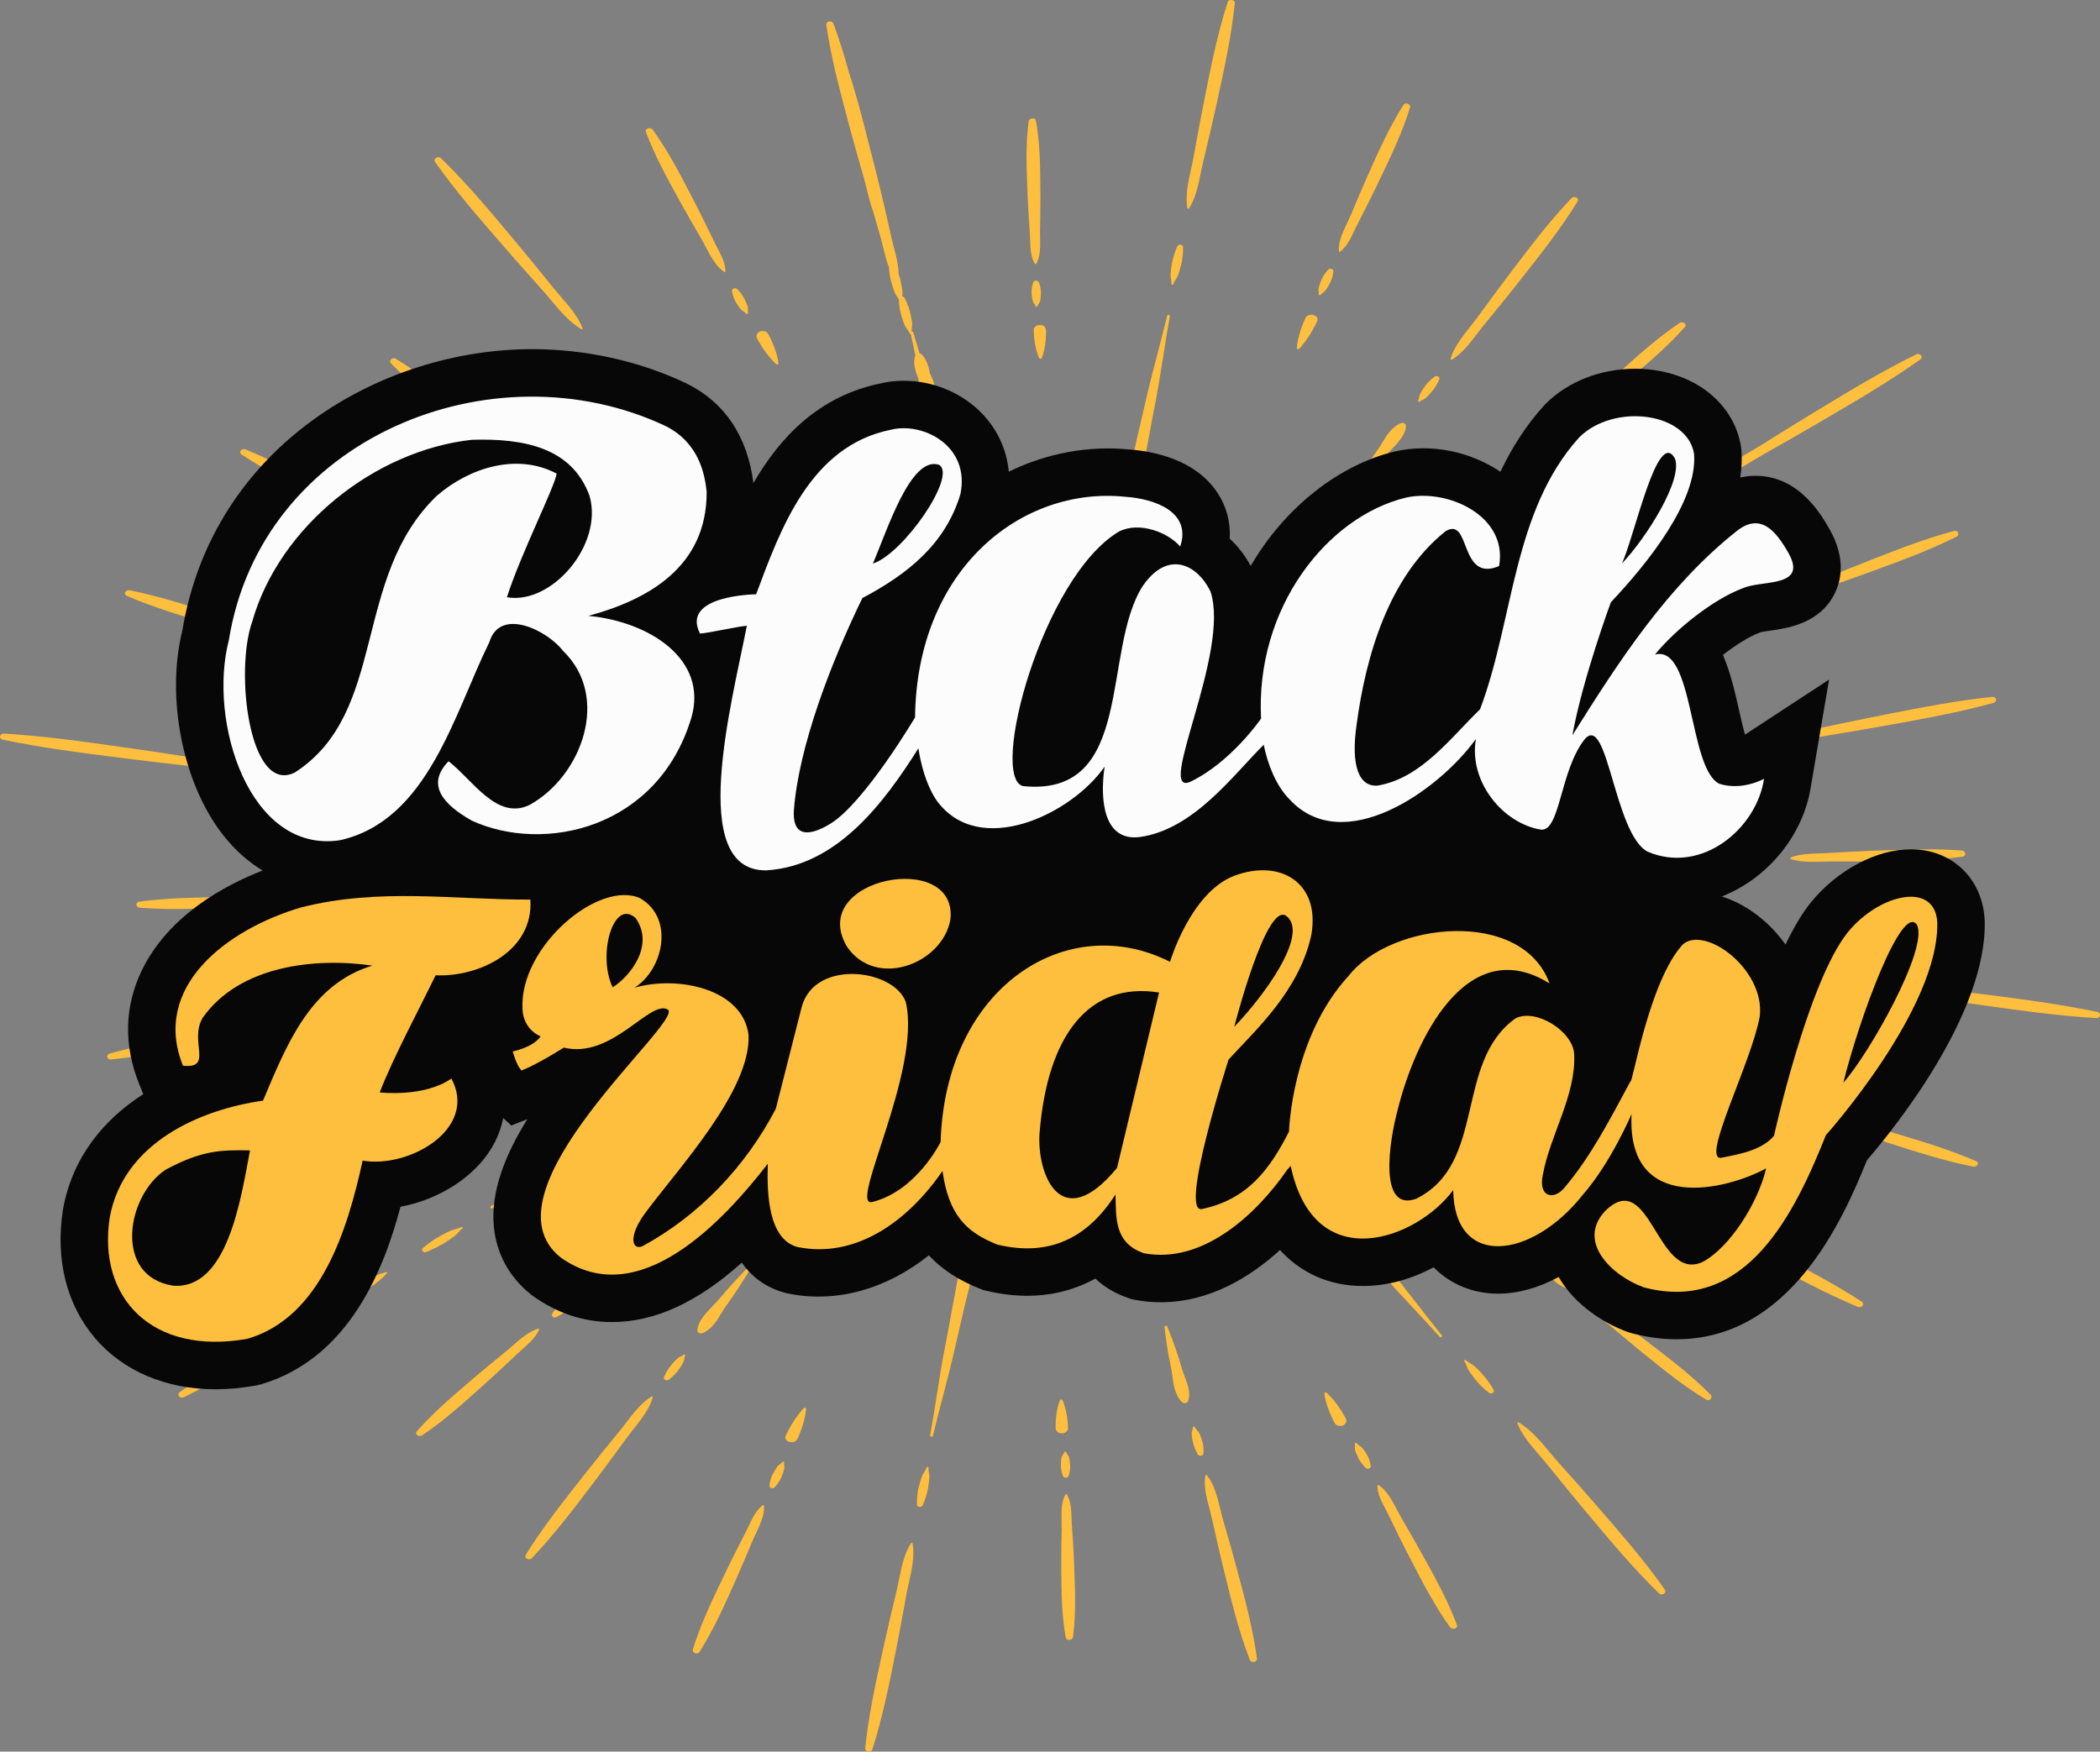 <svg id="_Слой_2" xmlns="http://www.w3.org/2000/svg" width="1080" height="900.96" viewBox="0 0 1080 900.96"><rect x="0" y="0" width="1080" height="900.96" fill="#808080" stroke="none"/><g id="BF03_141576610"><g id="BF03_141576610-2"><g><path d="M472.31 194.91c.32 4.11 1.96 8.51 3.49 12.54.11.31.22.59.33.89.51 2.32 1.01 4.65 1.56 6.94.47 1.92.93 3.82 1.41 5.73 1.35 5.51 2.75 11.23 3.89 16.88.2.97.4 1.96.59 2.95 1.38 7.12 2.82 14.49 6.84 20.55.3.47.88.76 1.53.76.82.0 1.75-.49 1.83-1.39.56-5.85-1.2-11.7-2.9-17.36-.43-1.44-.88-2.91-1.26-4.34-.91-3.29-1.87-6.65-2.79-9.88-.48-1.69-.97-3.43-1.46-5.17-.66-3.73-1.37-7.44-2.26-11.17-.48-1.99-.79-4.23-1.13-6.6-.66-4.74-1.41-9.95-3.68-14.05-.67-3.74-1.79-7.45-4.53-10.06-.23-.22-.53-.34-.88-.41-1.09-3.57-2.18-7.18-3.2-10.75-.09-.28-.35-.45-.69-.45-.06.0-.12.0-.19.04.0-.54.06-1.1.13-1.69.1-.85.2-1.73.13-2.57-.08-1.05-.29-2.11-.48-3.15-.07-.33-.14-.67-.2-.99-.49-2.79-1.46-5.5-3.25-9.06-.19-.38-.62-.6-1.12-.64.08-.87.16-1.76.09-2.62-.11-1.14-.32-2.28-.55-3.4-.06-.32-.12-.63-.19-.95-.28-1.51-.69-3.01-1.25-4.59.0-4.43-1.17-8.94-2.34-13.33-.46-1.74-.89-3.38-1.26-5.02l-.79-3.54c-1.47-6.57-2.98-13.37-4.61-20.03l-.85-3.47c-1.68-6.89-3.39-13.87-5.28-20.86-3.09-12.44-6.37-25.1-10.43-37.55-2.32-8.37-4.87-16.74-7.92-24.92-.27-.72-.96-1.17-1.8-1.17-.55.0-1.08.2-1.44.54-.36.34-.53.81-.45 1.31 2.51 17.04 7.06 33.98 11.43 50.35l.54 2.03c2.37 8.85 4.87 17.58 7.22 25.76.6 2.08 1.12 4.2 1.66 6.44.94 3.86 1.91 7.77 3.3 11.5 1.21 4.25 2.41 8.39 3.53 12.24.54 1.89 1.02 3.81 1.51 5.86.85 3.52 1.74 7.1 3.05 10.47.16 2.67.5 5.7 1.56 8.86.11.35.22.71.34 1.06.34 1.05.68 2.13 1.12 3.14.36.84.9 1.65 1.42 2.43.23.35.45.7.67 1.04.11 2.76.41 5.05.94 7.14.15.64.32 1.27.54 1.87.01.04.03.1.04.15.11.33.22.64.32.97.31.95.62 1.93 1.04 2.88.35.78.87 1.53 1.37 2.26.52.76 1.05 1.53 1.37 2.31.08.16.24.26.44.26.03.0.04-.02.07-.02.82 3.6 1.59 7.23 2.34 10.85h0c-1.44 4.01.06 8.19 1.59 12.24z" fill="#ffbf3e"/><path d="M607.77 703.73c-1.8-6.39-4.17-13.2-7.46-21.4-.11-.27-.37-.43-.69-.43-.2.0-.4.07-.54.19-.14.12-.2.3-.19.51.71 5.93 1.64 12.93 3.18 19.88.33 1.51.56 3.17.81 4.9.69 5.09 1.41 10.35 5.09 13.87.32.29.77.46 1.28.46h0c.8.0 1.53-.42 1.75-1.04 1.48-4.13-.15-8.45-1.73-12.61-.57-1.51-1.11-2.93-1.51-4.34z" fill="#ffbf3e"/><path d="M617.71 739.51c-.25-.76-.51-1.54-.89-2.27-.31-.59-.77-1.13-1.22-1.65-.49-.55-.93-1.08-1.21-1.65-.11-.24-.57-.3-.79-.1-.08.08-.12.17-.12.26.02.38-.14 1.01-.31 1.59-.13.48-.26.95-.3 1.33-.06.88.09 1.79.24 2.66.03.2.07.42.1.61.45 2.84 1.31 5.24 2.83 7.82.25.4.74.66 1.31.66.75.0 1.54-.45 1.57-1.2.13-2.9-.15-5.06-.93-7.21-.1-.26-.2-.56-.29-.83z" fill="#ffbf3e"/><path d="M635.72 805.53c-2.12-7.93-4.41-15.86-6.59-23.3-.54-1.87-1.01-3.77-1.49-5.78-1.49-6.16-3.04-12.54-6.88-17.64-.09-.13-.24-.19-.4-.19-.25.0-.45.16-.48.36-.91 5.53.62 11.28 2.09 16.85.46 1.74.89 3.38 1.26 5.02l.77 3.39c1.48 6.63 3.01 13.47 4.64 20.16l.77 3.16c3.7 15.23 7.53 30.99 13.31 46.1.28.72.98 1.17 1.81 1.17.56.0 1.07-.2 1.43-.52.36-.36.53-.82.47-1.34-2.12-15.46-6.24-30.79-10.23-45.61l-.48-1.81z" fill="#ffbf3e"/><path d="M263.47 503.56c-.07-.32-.41-.53-.81-.49-7.13.68-15.56 1.55-23.94 2.93-1.82.29-3.79.5-5.87.72-5.86.61-12.48 1.31-16.75 4.42-.47.34-.68.89-.54 1.43.15.53.59.94 1.18 1.09 1.25.3 2.53.44 3.93.44h0c3.74.0 7.56-1.06 11.24-2.05 1.82-.5 3.54-.96 5.23-1.31 7.72-1.59 15.68-3.6 25.81-6.5.36-.1.56-.38.51-.68z" fill="#ffbf3e"/><path d="M194.1 519.49c.9-.23 1.82-.45 2.68-.77.72-.26 1.38-.67 2.03-1.05.66-.4 1.3-.78 1.95-1.01.21-.06.32-.24.28-.42-.04-.2-.21-.34-.46-.34h0c-.44.03-1.19-.1-1.9-.23-.58-.11-1.14-.21-1.59-.24-1.05-.04-2.12.1-3.16.22-.26.04-.51.06-.77.1-3.39.4-6.28 1.17-9.4 2.46-.63.26-.93.83-.77 1.42.16.57.7.96 1.38.98h1.01c2.91.0 5.35-.27 7.65-.87.36-.09.71-.18 1.08-.26z" fill="#ffbf3e"/><path d="M114.47 535.36c9.85-1.94 19.67-4.01 28.11-5.8 2.26-.48 4.58-.89 7.04-1.32 7.39-1.32 15.04-2.69 21.19-5.94.18-.08.27-.24.23-.41-.04-.17-.2-.3-.41-.32-1.19-.11-2.44-.17-3.73-.17-5.46.0-11.07 1.09-16.5 2.13-2.12.42-4.12.8-6.12 1.13l-4.77.78c-7.74 1.29-15.75 2.61-23.61 4.03l-4.36.79c-18.15 3.26-36.91 6.64-54.98 11.6-1.14.32-1.52 1.12-1.39 1.78.12.65.76 1.3 1.87 1.3h0c.1.0.21.0.31-.01 18.72-1.99 37.29-5.64 55.26-9.18l1.87-.37z" fill="#ffbf3e"/><path d="M898.76 383.75c-.16-.58-.71-.97-1.39-.98-.3-.01-.6-.01-.88-.01-2.65.0-4.88.22-7.03.71l-.18.04-.02.15c-.16 1.21-.33 2.42-.5 3.63l-.04.3.36-.03c3.18-.42 6-1.18 8.91-2.4.72-.29.9-.91.78-1.4z" fill="#ffbf3e"/><path d="M967.26 368.01c-9.05 1.77-18.2 3.71-27.06 5.58l-1.05.21c-2.29.49-4.62.91-7.09 1.35-7.38 1.33-15.01 2.69-21.16 5.93-.17.1-.25.27-.21.43.04.16.2.28.41.32 1.18.12 2.44.18 3.72.18 5.51.0 11.17-1.1 16.63-2.16 2.07-.41 4.03-.79 5.99-1.12l4.93-.82c7.7-1.26 15.65-2.58 23.43-3.99l4.52-.81c18.1-3.24 36.83-6.61 54.84-11.57 1.13-.3 1.52-1.12 1.39-1.79-.13-.7-.87-1.43-2.2-1.29-18.55 1.97-36.98 5.58-54.79 9.09l-2.33.47z" fill="#ffbf3e"/><path d="M239.94 295.49l.24.11.12-.2c.66-1.02 1.4-2.03 2.21-2.97l.17-.18-.23-.13c-2.23-1.28-4.55-2.22-7.28-2.96-.73-.21-1.55.13-1.87.75-.24.47-.13.97.28 1.32 2.18 1.93 4.14 3.24 6.35 4.27z" fill="#ffbf3e"/><path d="M170.67 259.81l1.64.84c7.89 4.09 15.98 8.14 23.81 12.04l.71.35c1.99.99 3.97 2.07 6.07 3.2 6.27 3.4 12.75 6.92 19.81 8.21h.12c.18.0.35-.08.43-.22.08-.14.06-.3-.06-.42-4.06-4.4-10.03-7.52-15.82-10.54-1.8-.94-3.51-1.83-5.17-2.76-1.66-.94-3.32-1.85-4.97-2.79-6.18-3.46-12.56-7.04-18.92-10.46l-3.82-2.07c-15.4-8.32-31.32-16.93-48.1-24-1.11-.46-2.38-.02-2.76.88-.27.64.0 1.33.69 1.78 14.74 9.6 30.81 17.9 46.35 25.95z" fill="#ffbf3e"/><path d="M797.69 590.56c1.49.84 3.07 1.89 4.75 3.01 4.72 3.13 10.08 6.69 15.49 6.69h.05c.64.0 1.23-.26 1.57-.69.34-.44.38-1.01.11-1.49-2.09-3.8-7.49-6.02-12.23-7.98-1.76-.71-3.41-1.4-4.85-2.14-6.91-3.48-14.18-6.55-21.21-9.51l-1.95-.81c-.41-.18-.9-.02-1.04.33-.1.25.0.51.25.68 1.1.71 2.2 1.44 3.3 2.15 5.05 3.3 10.27 6.71 15.75 9.77z" fill="#ffbf3e"/><path d="M840.49 607.28c-1-.44-2.03-.88-3.11-1.26-.69-.21-1.39-.28-2.06-.34-.69-.07-1.34-.13-1.97-.36-.24-.08-.52.03-.63.25-.05.14.0.32.13.4.45.34.74.74 1.03 1.19.24.36.49.73.85 1.06.79.77 1.77 1.37 2.73 1.95.24.13.47.28.7.43 2.51 1.59 5.18 2.74 8.38 3.61.15.04.31.06.47.06.59.0 1.14-.32 1.4-.81.24-.47.14-.97-.27-1.34-2.36-2.06-4.45-3.44-6.77-4.46-.3-.13-.6-.25-.89-.39z" fill="#ffbf3e"/><path d="M911.34 643.7l-1.89-.98c-8.14-4.22-16.25-8.27-24.53-12.38-1.98-.98-3.94-2.04-6.02-3.18-6.29-3.41-12.79-6.94-19.86-8.24h-.12c-.18.0-.35.08-.42.22-.08.13-.06.29.05.41 4.06 4.4 10.04 7.52 15.82 10.54 1.8.94 3.51 1.83 5.18 2.77l3.82 2.14c6.55 3.68 13.32 7.48 20.06 11.11l3.69 2c15.44 8.35 31.42 16.99 48.24 24.05.33.13.65.2.97.2.8.0 1.52-.43 1.78-1.08.27-.64.0-1.33-.7-1.78-14.65-9.53-30.62-17.81-46.07-25.8z" fill="#ffbf3e"/><path d="M361.28 685.71c4.59-1.78 7.32-6.3 9.74-10.27.89-1.47 1.74-2.86 2.63-4.08 4.32-5.85 8.13-12 11.82-17.94l.92-1.49c.13-.21.12-.43.0-.61-.25-.34-.88-.36-1.2-.04-.9.96-1.8 1.92-2.71 2.86-4 4.23-8.14 8.6-11.88 13.18-1.02 1.23-2.29 2.57-3.65 3.97-3.85 3.99-8.23 8.52-8.27 13.03.0.43.19.83.53 1.11.33.28.77.44 1.25.44.28.0.56-.06.83-.16z" fill="#ffbf3e"/><path d="M351.59 696.8c-.41.38-.9.62-1.43.87-.45.22-.9.43-1.32.74-.89.65-1.63 1.47-2.34 2.25-.19.22-.38.44-.57.64-1.94 2.14-3.35 4.37-4.43 7.02-.16.38-.1.77.18 1.1.29.34.78.55 1.28.55h0c.38.0.73-.12 1.01-.34 2.53-1.99 4.21-3.75 5.46-5.7.15-.22.3-.46.45-.68.56-.87 1.13-1.74 1.57-2.66.29-.58.39-1.18.47-1.73.09-.58.18-1.12.44-1.63.06-.11.05-.23-.03-.35-.16-.21-.53-.25-.74-.07z" fill="#ffbf3e"/><path d="M334.94 718.38c-5.35 3.43-9.18 8.47-12.89 13.35-1.09 1.43-2.22 2.91-3.35 4.29l-1.39 1.7c-4.91 5.99-9.99 12.19-14.86 18.37l-2.43 3.08c-10.25 12.98-20.84 26.39-29.57 40.49-.35.55-.34 1.14.0 1.61.33.47.95.75 1.59.75h.01c.59.0 1.15-.23 1.56-.68 11.64-12.29 21.78-25.68 31.57-38.62l1.25-1.66c4.87-6.44 9.61-12.9 15.22-20.59 1.21-1.67 2.52-3.32 3.91-5.08 4.17-5.27 8.48-10.72 10.14-16.62.03-.12.0-.25-.1-.34-.16-.17-.48-.18-.67-.04z" fill="#ffbf3e"/><path d="M720.46 217.65c-4.6 1.8-7.34 6.31-9.75 10.29-.89 1.47-1.72 2.84-2.62 4.06-4.24 5.72-7.97 11.72-11.56 17.53l-1.18 1.9c-.13.2-.13.42.0.6.13.18.38.3.63.3.22.0.44-.09.58-.26.92-.96 1.83-1.93 2.73-2.88 3.99-4.21 8.13-8.57 11.85-13.13 1.01-1.24 2.29-2.56 3.64-3.97 3.86-4.01 8.22-8.54 8.27-13.05.0-.86-.78-1.53-1.78-1.53-.28.0-.55.04-.81.15z" fill="#ffbf3e"/><path d="M729.81 206.7c.12.0.24-.05.33-.12.4-.39.91-.62 1.44-.88.44-.2.88-.42 1.29-.71.94-.69 1.71-1.55 2.44-2.38.16-.17.31-.35.46-.52 1.97-2.13 3.33-4.31 4.44-7.01.16-.39.08-.78-.19-1.11-.5-.6-1.62-.74-2.28-.21-2.57 2.03-4.21 3.73-5.47 5.7-.15.24-.31.47-.47.72-.54.84-1.1 1.71-1.53 2.62-.28.6-.37 1.17-.47 1.75-.09.56-.17 1.11-.44 1.61-.07.11-.05.24.04.35s.24.19.41.19z" fill="#ffbf3e"/><path d="M746.48 185.08c.12.0.22-.03.31-.09 5.35-3.45 9.18-8.47 12.88-13.34 1.15-1.5 2.24-2.94 3.36-4.32l2.57-3.13c4.52-5.52 9.21-11.23 13.69-16.92l2.58-3.27c10.19-12.91 20.74-26.27 29.42-40.32.34-.55.34-1.14.0-1.61-.34-.46-.95-.75-1.61-.75-.59.0-1.15.24-1.57.68-11.69 12.34-21.84 25.77-31.66 38.76l-1.15 1.52c-5.38 7.12-10.68 14.36-15.22 20.59-1.21 1.67-2.52 3.31-3.9 5.07-4.19 5.27-8.5 10.73-10.16 16.63-.03.12.0.25.1.34.09.09.22.15.36.15z" fill="#ffbf3e"/><path d="M601.51 162.17c-.15-.13-.36-.22-.59-.22-.35.0-.61.17-.67.44-1.56 6.53-3.29 13.15-4.97 19.54-2.1 8.1-4.3 16.46-6.16 24.74-.85 3.77-1.74 7.59-2.61 11.29-.88 3.77-1.8 7.67-2.66 11.51-.39 1.69-.83 3.42-1.26 5.1-1.61 6.26-3.26 12.73-2.4 18.99.12.77 1.01 1.19 1.81 1.19h0c.65.0 1.21-.27 1.46-.73 2.99-5.02 3.97-10.6 4.93-16 .21-1.19.43-2.41.66-3.6.81-4.12 1.57-8.31 2.32-12.38.77-4.22 1.56-8.57 2.42-12.85 1.76-8.83 3.17-17.83 4.54-26.54 1.05-6.58 2.11-13.37 3.32-20.03.03-.17-.02-.32-.15-.44z" fill="#ffbf3e"/><path d="M602.45 146.07c0 .11.05.22.13.3.1.08.23.12.36.12h0c.21.0.39-.1.44-.27.29-.8.76-1.58 1.26-2.42.47-.79.97-1.61 1.27-2.43.46-1.19.79-2.42 1.1-3.61.11-.4.21-.8.32-1.19.97-3.43 1.1-6.85 1.1-9.45.0-.84-.8-1.3-1.55-1.3-.64.0-1.19.34-1.41.86-1.36 3.13-2.28 6.13-2.83 9.18-.32 1.72-.49 3.45-.62 4.93-.08.94.07 1.87.21 2.76.14.87.28 1.69.21 2.52z" fill="#ffbf3e"/><path d="M625.84 52.66c3.66-16.63 7.45-33.84 9.2-51.04.04-.42-.11-.8-.43-1.1-.37-.34-.93-.53-1.51-.53-.86.0-1.52.41-1.73 1.07-5.38 16.84-8.82 34.21-12.14 51.01l-.4 2.02c-1.73 8.65-3.3 17.34-4.9 26.24-.38 2.1-.84 4.22-1.34 6.45-1.49 6.75-3.04 13.72-1.95 20.28.03.19.24.34.47.34.19.0.33-.08.42-.2 3.43-5.51 4.73-11.92 5.98-18.13.38-1.84.76-3.75 1.2-5.58l.66-2.77c1.88-7.83 3.81-15.93 5.56-23.93l.92-4.14z" fill="#ffbf3e"/><path d="M497.99 646.19c-.66.0-1.2.27-1.46.72-2.99 5.03-3.98 10.61-4.93 16.01-.22 1.2-.42 2.41-.66 3.59-.8 4.06-1.54 8.2-2.27 12.2-.79 4.28-1.59 8.71-2.45 13.04-1.78 8.92-3.21 18.03-4.59 26.82-1.02 6.49-2.08 13.19-3.27 19.77-.02.16.03.31.15.42.13.14.36.22.59.22.34.0.61-.17.67-.43 1.57-6.62 3.32-13.31 5.02-19.79 2.1-8.02 4.26-16.31 6.11-24.49.88-3.96 1.82-7.97 2.73-11.85.84-3.59 1.7-7.29 2.53-10.95.38-1.69.82-3.44 1.27-5.14 1.6-6.25 3.26-12.71 2.38-18.95-.11-.76-1.01-1.18-1.8-1.18z" fill="#ffbf3e"/><path d="M477.54 754.87c0-.1-.04-.21-.12-.29-.24-.2-.7-.12-.82.16-.28.8-.75 1.59-1.26 2.43-.47.77-.96 1.59-1.28 2.42-.44 1.12-.74 2.29-1.05 3.42-.12.46-.24.93-.37 1.38-.95 3.41-1.08 6.7-1.08 9.46.0.82.78 1.29 1.54 1.29.65.0 1.19-.33 1.41-.85 1.38-3.21 2.29-6.13 2.83-9.18.3-1.72.48-3.46.62-4.91.09-.96-.07-1.9-.22-2.8-.14-.87-.28-1.68-.22-2.51z" fill="#ffbf3e"/><path d="M468.89 793.55c-.18.0-.32.06-.41.2-3.43 5.49-4.73 11.9-5.98 18.08-.36 1.86-.76 3.77-1.19 5.6l-.87 3.65c-1.81 7.55-3.67 15.36-5.37 23.06l-.93 4.23c-3.66 16.61-7.45 33.78-9.19 50.95-.04.42.11.8.44 1.11.37.32.93.53 1.5.53h0c.86.0 1.52-.42 1.74-1.1 5.33-16.67 8.74-33.86 12.04-50.48l.51-2.56c1.7-8.58 3.28-17.31 4.88-26.22.38-2.12.85-4.24 1.35-6.49 1.49-6.73 3.03-13.69 1.94-20.24-.04-.19-.24-.31-.48-.31z" fill="#ffbf3e"/><path d="M281.07 412.51c-4.74-.59-9.56-1.15-14.22-1.68-5.26-.61-10.7-1.23-16.04-1.92-10.65-1.34-21.53-2.42-32.04-3.45-7.81-.77-15.9-1.58-23.83-2.46l-.09-.02c-.4.0-.64.29-.68.57-.04.31.18.57.53.62 7.9 1.22 15.91 2.58 23.66 3.9 9.61 1.64 19.55 3.33 29.39 4.76 4.52.66 9.13 1.36 13.57 2.03 4.5.69 9.15 1.39 13.73 2.06 2.07.29 4.2.66 6.26.99 5.81.96 11.83 1.97 17.73 1.97h0c1.7.0 3.35-.08 4.91-.25.81-.09 1.29-.69 1.41-1.25.13-.65-.19-1.22-.81-1.48-6-2.41-12.69-3.16-19.17-3.88-1.45-.17-2.9-.33-4.33-.51z" fill="#ffbf3e"/><path d="M168.75 402.97c.18.0.35.01.52.01.95.0 1.89-.12 2.81-.24.92-.1 1.78-.21 2.67-.21.13.0.25.0.39.0.24.0.44-.16.47-.36.03-.19-.11-.38-.32-.43-.97-.22-1.92-.61-2.92-1.02-.93-.39-1.89-.78-2.87-1.03-1.36-.33-2.77-.6-4.15-.83-.53-.09-1.07-.18-1.6-.28-2.92-.53-6.1-.78-9.98-.78-.45.0-.9.0-1.35.0-.92.01-1.45.58-1.56 1.1-.09.51.18 1.15 1.01 1.38 3.69 1.07 7.29 1.8 10.98 2.23 2.13.25 4.28.36 5.91.45z" fill="#ffbf3e"/><path d="M64.86 390.14c10.87 1.38 21.93 2.65 31.44 3.72 2.52.29 5.03.65 7.69 1.03 5.93.86 12.07 1.73 18.04 1.73 2.27.0 4.35-.12 6.34-.37.2-.04.35-.16.39-.34.04-.16-.07-.33-.23-.4-6.55-2.78-14.22-3.78-21.64-4.74-2.24-.28-4.54-.59-6.73-.92l-4.53-.7c-8.99-1.39-18.29-2.83-27.47-4.13l-5.03-.71c-19.92-2.83-40.51-5.76-61.14-6.98-1.16-.07-1.85.69-1.96 1.44-.1.66.26 1.42 1.28 1.64 20.08 4.24 40.82 6.86 60.88 9.39l2.67.34z" fill="#ffbf3e"/><path d="M798.93 488.44c4.92.63 9.94 1.19 14.78 1.75 5.08.58 10.32 1.19 15.47 1.85 10.67 1.35 21.56 2.42 32.08 3.45 7.81.77 15.88 1.57 23.8 2.47h.09c.35.0.64-.24.68-.57.02-.31-.19-.55-.52-.6-7.81-1.21-15.72-2.56-23.37-3.87-9.71-1.65-19.76-3.37-29.7-4.8-4.47-.66-9-1.33-13.39-2-4.57-.69-9.29-1.41-13.93-2.08-2.06-.31-4.18-.66-6.24-1-5.83-.97-11.84-1.98-17.76-1.98-1.71.0-3.35.09-4.9.26-.81.09-1.3.69-1.41 1.25-.12.66.19 1.23.82 1.49 6 2.41 12.69 3.16 19.15 3.88 1.45.17 2.9.33 4.34.51z" fill="#ffbf3e"/><path d="M926.22 503.14c.45.0.92.0 1.38-.01.91-.01 1.44-.59 1.54-1.11.12-.62-.27-1.15-1-1.37-3.89-1.11-7.38-1.82-10.99-2.23-2.08-.24-4.15-.37-5.9-.46-1.14-.04-2.27.09-3.35.23-.92.11-1.79.21-2.67.21-.12.0-.24.0-.39.0-.22.0-.41.15-.45.34-.04.2.09.37.32.44.96.23 1.95.63 2.9 1.02.94.38 1.9.78 2.88 1.03 1.41.36 2.87.62 4.29.85.49.09.98.17 1.48.28 2.91.54 5.98.78 9.95.78z" fill="#ffbf3e"/><path d="M1078.72 520.53c-20.02-4.22-40.7-6.84-60.7-9.37l-2.87-.36c-10.39-1.31-20.81-2.51-31.44-3.72-2.55-.28-5.1-.65-7.8-1.04-5.91-.84-12.02-1.71-17.97-1.71-2.26.0-4.32.12-6.3.38-.2.02-.35.16-.39.33-.03.17.06.32.24.41 6.56 2.79 14.24 3.77 21.66 4.74 2.22.3 4.51.59 6.7.91l3.42.53c9.36 1.45 19.03 2.95 28.59 4.3l5.36.77c19.81 2.81 40.3 5.71 60.8 6.95h.13c1.05.0 1.72-.73 1.82-1.45.11-.66-.24-1.43-1.26-1.65z" fill="#ffbf3e"/><path d="M404.26 287.83c-2.12-5.26-6.15-9.72-10.05-14.04-.88-.97-1.76-1.97-2.63-2.95-2.83-3.23-5.73-6.5-8.56-9.67-3.13-3.49-6.37-7.11-9.49-10.72-6.24-7.19-12.88-14.32-19.3-21.2-4.84-5.18-9.84-10.55-14.63-15.9-.28-.33-.96-.22-1.2.14-.12.18-.11.38.03.55 4.44 5.48 8.85 11.14 13.1 16.6 5.72 7.36 11.65 14.98 17.78 22.3 2.94 3.52 5.87 7.12 8.69 10.61 2.24 2.75 4.56 5.6 6.86 8.39 1.02 1.22 2.03 2.49 3 3.73 3.94 4.98 8.02 10.11 13.67 13.77.25.16.56.25.9.25.6.0 1.22-.27 1.59-.7.31-.37.39-.77.22-1.16z" fill="#ffbf3e"/><path d="M317.62 194.12c1.26 1.41 2.66 2.77 3.75 3.8.73.7 1.63 1.26 2.5 1.8.84.52 1.62 1.01 2.28 1.61.1.09.21.14.36.14.16.0.33-.08.42-.2.08-.11.08-.26.0-.38-.47-.74-.81-1.57-1.16-2.46-.32-.83-.67-1.67-1.14-2.44-.68-1.08-1.5-2.14-2.28-3.16-.26-.35-.53-.69-.79-1.03-2.18-2.92-4.89-5.28-7.25-7.23-.71-.57-1.89-.41-2.4.24-.28.37-.31.81-.08 1.22 1.7 2.98 3.58 5.62 5.8 8.09z" fill="#ffbf3e"/><path d="M258.13 125.67l1.65 1.9c6.4 7.37 13.03 14.79 18.76 21.17 1.52 1.69 2.98 3.44 4.52 5.28 4.66 5.59 9.47 11.35 15.84 15.3.07.04.16.06.24.06.15.0.31-.07.4-.16.09-.1.12-.22.08-.34-2.21-5.87-6.73-11.11-11.11-16.18-1.3-1.51-2.65-3.08-3.88-4.59l-1.26-1.56c-5.91-7.29-12.03-14.84-18.17-22.17l-2.1-2.51c-11.36-13.58-23.12-27.64-36.32-40.49-.34-.34-.79-.52-1.29-.52-.71.0-1.42.36-1.79.88-.32.46-.32.99.0 1.45 10.39 14.82 22.62 28.89 34.44 42.49z" fill="#ffbf3e"/><path d="M740.4 687.6c.12.13.3.22.51.22.28.0.56-.15.69-.36.11-.18.1-.38-.03-.55-4.48-5.52-8.9-11.21-13.18-16.71-5.7-7.33-11.6-14.9-17.7-22.2-2.92-3.48-5.83-7.07-8.65-10.53-2.26-2.78-4.59-5.64-6.91-8.45-1.03-1.23-2.05-2.53-3.04-3.78-3.93-4.96-8-10.1-13.63-13.73-.7-.46-1.91-.24-2.49.43-.31.36-.4.77-.24 1.17 2.12 5.24 6.15 9.7 10.03 14.01.9.98 1.79 1.97 2.66 2.97 2.93 3.37 5.95 6.75 8.88 10.03 3.02 3.38 6.15 6.88 9.18 10.37 6.28 7.23 12.96 14.4 19.42 21.32 4.79 5.15 9.75 10.47 14.5 15.78z" fill="#ffbf3e"/><path d="M762.38 706.83c-1.24-1.39-2.58-2.7-3.73-3.8-.74-.71-1.63-1.25-2.5-1.79-.84-.53-1.63-1.02-2.3-1.64-.21-.18-.6-.15-.76.08-.09.11-.09.26-.02.38.48.73.82 1.56 1.17 2.44.32.83.66 1.69 1.14 2.46.68 1.07 1.48 2.11 2.26 3.13.28.36.54.7.81 1.04 2.17 2.91 4.88 5.28 7.25 7.23.3.25.67.38 1.07.38h0c.52.0 1.04-.24 1.33-.61.28-.38.31-.81.06-1.23-1.67-2.95-3.55-5.6-5.78-8.08z" fill="#ffbf3e"/><path d="M822.14 775.59l-1.92-2.22c-6.07-7-12.34-14.01-18.77-21.17-1.52-1.69-2.98-3.44-4.53-5.3-4.65-5.57-9.46-11.34-15.8-15.26-.21-.14-.53-.07-.68.1-.08.1-.11.23-.06.33 2.21 5.86 6.73 11.11 11.1 16.17 1.31 1.5 2.66 3.08 3.9 4.6l.05.07c6.29 7.78 12.8 15.83 19.36 23.66l2.11 2.51c11.37 13.59 23.13 27.64 36.33 40.51.33.32.78.5 1.29.5.71.0 1.42-.35 1.78-.87.32-.47.32-.98-.01-1.45-10.31-14.74-22.44-28.69-34.17-42.19z" fill="#ffbf3e"/><path d="M344.8 566.44c-.39-.67-1.27-1.03-2.03-.8-6.29 1.83-11.69 5.22-16.92 8.5-1.21.77-2.43 1.53-3.66 2.28-4 2.43-8.03 4.95-11.93 7.39-4.19 2.61-8.5 5.3-12.79 7.91-8.76 5.3-17.43 10.94-25.83 16.4-6.27 4.08-12.75 8.3-19.22 12.34-.23.14-.32.37-.23.61.1.27.4.45.69.45.13.0.25-.03.36-.09 6.69-3.8 13.59-7.55 20.24-11.19 8.89-4.84 18.08-9.86 26.93-15.04 4.27-2.5 8.66-5 12.91-7.42 3.32-1.89 6.75-3.83 10.11-5.78 1.48-.87 3.05-1.74 4.56-2.58 6.01-3.33 12.23-6.8 16.69-11.52.36-.4.41-.95.12-1.46z" fill="#ffbf3e"/><path d="M237.29 631.18c-.88.41-1.95.72-2.97 1.01-1.01.28-2.03.57-2.94.97-1.31.57-2.59 1.25-3.82 1.94-.42.22-.84.45-1.25.68-3.6 1.89-6.58 4.28-8.78 6.13-.46.39-.6.9-.35 1.39.24.47.78.79 1.38.79.23.0.46-.04.7-.15 3.57-1.43 6.77-3.04 9.78-4.92 1.37-.86 2.83-1.87 4.6-3.16.87-.63 1.55-1.39 2.22-2.12.63-.7 1.21-1.36 1.96-1.91.15-.12.2-.28.13-.43-.1-.23-.43-.32-.66-.22z" fill="#ffbf3e"/><path d="M198.6 654.33h-.14c-7.06 1.93-13.41 5.75-19.56 9.45-1.84 1.12-3.75 2.28-5.61 3.32-9.39 5.32-19.11 10.82-28.76 16.49l-2.66 1.56c-16.6 9.71-33.78 19.76-49.53 31-.59.42-.78 1.04-.51 1.65.29.66 1.01 1.11 1.76 1.11h0c.31.0.6-.08.89-.21 17.82-8.78 34.76-19.07 51.14-29.02l2.69-1.63c8.32-5.04 16.56-10.18 25.69-15.89 2.08-1.31 4.22-2.57 6.49-3.89 6.73-3.94 13.7-8.01 18.48-13.32.11-.11.12-.27.04-.41-.08-.13-.24-.21-.41-.21z" fill="#ffbf3e"/><path d="M808.41 292.79c6.25-4.07 12.72-8.28 19.18-12.3.23-.15.32-.38.22-.62-.16-.37-.69-.55-1.05-.35-6.68 3.8-13.56 7.55-20.22 11.17-8.9 4.85-18.08 9.88-26.94 15.05-4.23 2.48-8.56 4.96-12.75 7.34-3.37 1.93-6.85 3.9-10.26 5.87-1.48.86-3.02 1.72-4.52 2.56-6.04 3.35-12.28 6.8-16.74 11.54-.37.4-.41.95-.12 1.46.32.53.92.88 1.54.88h0c.16.0.32-.02.48-.07 6.3-1.84 11.69-5.23 16.91-8.51 1.23-.77 2.45-1.53 3.68-2.29 4.03-2.45 8.08-4.98 11.99-7.42 4.16-2.6 8.46-5.3 12.73-7.88 8.78-5.32 17.48-10.97 25.88-16.43z" fill="#ffbf3e"/><path d="M862.82 257.66c-.34-.67-1.26-.99-2.08-.66-3.6 1.45-6.8 3.06-9.78 4.93-1.39.87-2.85 1.87-4.61 3.16-.85.63-1.53 1.38-2.2 2.12-.64.7-1.23 1.37-1.99 1.93-.14.11-.18.28-.1.43.06.15.24.25.42.25.08.0.16.0.24-.04.88-.42 1.9-.7 2.97-1.01 1-.28 2.02-.56 2.95-.97 1.28-.56 2.51-1.23 3.7-1.88.45-.25.91-.49 1.37-.74 3.54-1.85 6.41-4.15 8.77-6.13.46-.38.58-.9.35-1.39z" fill="#ffbf3e"/><path d="M881.4 246.64l.13-.02c7.08-1.92 13.43-5.74 19.57-9.46 1.83-1.11 3.74-2.25 5.6-3.3l.35-.2c9.35-5.29 19.01-10.77 28.41-16.29l2.61-1.53c16.62-9.73 33.82-19.78 49.6-31.03.58-.41.77-1.04.5-1.66-.29-.64-1.01-1.1-1.77-1.1-.31.0-.6.07-.89.21-17.84 8.79-34.79 19.08-51.19 29.04l-2.63 1.59c-8.83 5.36-17.53 10.79-25.69 15.9-2.05 1.29-4.17 2.54-6.41 3.84-6.76 3.95-13.75 8.03-18.56 13.37-.1.12-.11.27-.02.41.08.14.23.23.41.23z" fill="#ffbf3e"/><path d="M545.93 737.24c.28.0.55-.04.81-.06 1.33-.14 2.58-1.37 2.55-2.49-.19-5.62-1.13-10.47-2.82-14.41-.11-.26-.4-.44-.73-.44s-.56.16-.65.42c-1.51 4.03-2.25 8.81-2.17 14.22.02 1.36 1.14 2.76 2.96 2.76h.04zm-.04-.24h0s0 0 0 0z" fill="#ffbf3e"/><path d="M548.19 760.06c.66.0 1.16-.33 1.35-.88.8-2.48 1.03-4.53.73-6.69l-.03-.29c-.14-.95-.27-1.95-.56-2.93-.15-.49-.44-.87-.73-1.25-.28-.36-.55-.71-.66-1.13-.05-.18-.23-.3-.44-.3-.24.0-.45.15-.49.36-.05.26-.36.75-.63 1.16-.24.39-.48.76-.59 1.04-.31.78-.37 1.62-.44 2.43l-.03.41c-.23 2.58.06 4.77.95 7.12.2.54.88.94 1.58.94z" fill="#ffbf3e"/><path d="M552.37 803.15c-.21-5.26-.57-10.61-.91-15.78l-.24-3.62c-.06-1-.1-2.04-.14-3.03-.13-4.07-.27-8.28-2.35-11.95-.15-.28-.68-.28-.88.04-2.08 4.1-1.97 8.78-1.87 13.29.03 1.36.05 2.63.03 3.91v.2c-.13 6.27-.26 12.75-.21 19.12v1.64c.1 12.11.19 23.55 2.29 35.32.14.74.8 1.21 1.69 1.21s1.92-.51 2.05-1.47c1.57-11.88 1.09-23.9.64-35.53l-.12-3.37z" fill="#ffbf3e"/><path d="M534.94 167.15h0c-.17.0-.34.02-.52.04l-.28.02c-1.31.14-2.57 1.36-2.53 2.48.18 5.71 1.09 10.42 2.79 14.42.11.26.4.44.73.44.3.0.56-.16.66-.42 1.51-4.04 2.24-8.82 2.17-14.23-.03-1.32-1.16-2.76-3.02-2.76z" fill="#ffbf3e"/><path d="M532.61 157.5c.05.18.22.29.45.29s.45-.14.5-.34c.05-.27.33-.71.61-1.16.25-.39.49-.78.6-1.07.3-.78.37-1.62.44-2.43l.04-.41c.23-2.55-.05-4.74-.94-7.1-.22-.55-.89-.95-1.6-.95-.66.0-1.16.33-1.34.88-.81 2.48-1.04 4.54-.74 6.71.15 1.1.28 2.13.6 3.19.14.49.44.87.74 1.24.28.38.55.71.65 1.14z" fill="#ffbf3e"/><path d="M532.56 135.84h0c.19.0.37-.09.46-.25 2.1-4.12 1.99-8.83 1.89-13.37-.03-1.33-.07-2.59-.04-3.83.12-5.97.25-12.75.2-19.33l-.02-1.45c-.08-12.19-.17-23.7-2.28-35.51-.13-.75-.79-1.22-1.68-1.22s-1.93.51-2.05 1.46c-1.58 11.88-1.11 23.9-.65 35.52l.13 3.38c.2 5.16.54 10.37.89 15.42.08 1.34.17 2.66.26 3.98.06 1 .09 2.04.12 3.04.13 4.06.28 8.26 2.35 11.92.08.15.23.22.41.22z" fill="#ffbf3e"/><path d="M862.08 444.23c0 .25.2.44.5.51 4.35 1.1 9.42 1.65 15.1 1.65.65.0 1.31-.01 1.95-.02 1.63-.02 3.36-1 3.34-2.53.0-.19-.03-.38-.04-.55l-.02-.12c-.14-1.08-1.55-2.09-2.88-2.09h-.08c-6.7.22-12.55 1.06-17.36 2.52-.32.09-.53.36-.53.64z" fill="#ffbf3e"/><path d="M894.68 442.54c.33.04.86.27 1.38.49.47.19.9.38 1.25.47.95.25 1.96.3 2.94.34l.48.02c.56.04 1.11.06 1.63.06 2.4.0 4.61-.31 6.92-.94.68-.18 1.19-.78 1.16-1.39-.02-.52-.42-.91-1.05-1.05-2.99-.63-5.44-.8-8.03-.53-1.37.14-2.6.28-3.85.55-.6.12-1.07.38-1.52.63-.44.24-.86.47-1.35.57-.22.03-.37.18-.37.36.0.2.19.38.43.42z" fill="#ffbf3e"/><path d="M932.32 443.28c1.55.0 3.13-.05 4.65-.08 1.46-.04 2.98-.08 4.43-.08h.19c2.73.0 5.45.01 8.16.01 5.93.0 10.72-.03 15.06-.11l1.77-.02c14.63-.22 28.45-.45 42.66-2.37.93-.12 1.51-.71 1.48-1.49-.03-.73-.64-1.53-1.74-1.62-5.66-.46-11.71-.68-18.48-.68-8.03.0-16.22.32-24.14.62l-4.1.16c-6.25.22-12.6.58-18.73.93-1.53.09-3.06.18-4.59.27-1.21.07-2.47.1-3.7.15-4.87.17-9.91.34-14.33 2.12-.16.06-.27.18-.27.34s.13.32.31.38c3.82 1.3 8.08 1.47 11.37 1.47h0z" fill="#ffbf3e"/><path d="M218.8 460.16c-.01-.25-.2-.44-.5-.51-4.36-1.1-9.49-1.65-15.22-1.65-.62.0-1.22.0-1.83.02-1.62.04-3.36 1.03-3.35 2.54.02.24.04.45.07.68.13 1.06 1.53 2.08 2.87 2.08h.08c6.86-.24 12.54-1.07 17.35-2.52.32-.1.54-.37.53-.65z" fill="#ffbf3e"/><path d="M171.51 463.86c2.06.44 3.86.65 5.65.65h0c.78.0 1.58-.03 2.38-.11l.41-.04c1.19-.14 2.3-.25 3.45-.51.6-.12 1.06-.38 1.52-.64.44-.24.84-.46 1.35-.55.22-.04.37-.2.36-.39-.01-.19-.18-.35-.42-.39-.32-.04-.88-.28-1.4-.51-.47-.19-.9-.39-1.25-.47-.93-.24-1.93-.28-2.89-.33l-.5-.04c-3.12-.16-5.72.11-8.57.88-.69.19-1.18.79-1.16 1.4.02.53.41.92 1.05 1.05z" fill="#ffbf3e"/><path d="M148.55 461.12c-1.56.0-3.14.04-4.66.08-1.48.04-3.02.08-4.47.08h-.55c-2.64.0-5.28.0-7.92.0-5.97.0-10.56.03-14.88.09l-2.05.04c-13.89.23-28.26.46-42.38 2.36-.93.13-1.51.71-1.49 1.49.03.74.64 1.54 1.75 1.62 5.67.46 11.72.69 18.52.69h0c7.96.0 16.08-.32 23.92-.61l4.28-.16c6.22-.23 12.54-.59 18.64-.95 1.56-.09 3.13-.18 4.68-.26 1.21-.07 2.48-.13 3.7-.16 4.89-.16 9.92-.34 14.35-2.11.16-.08.26-.22.24-.37-.01-.16-.13-.3-.3-.35-3.83-1.3-8.09-1.47-11.4-1.47z" fill="#ffbf3e"/><path d="M682.32 716.42c-.27-.27-.77-.26-1.04.0-.15.13-.22.32-.18.5.66 4.54 2.41 9.49 5.34 15.1.41.78 1.57 1.4 2.6 1.4h.07c1 0 1.59-.05 2.32-.71 1.05-.95 1.28-2.06.68-3.17-2.89-5.29-6.18-9.71-9.79-13.13zm6.72 16.78h0s0 0 0 0z" fill="#ffbf3e"/><path d="M702.09 746.81c-.44-.67-.89-1.37-1.45-2.01-.41-.49-.99-.88-1.53-1.26-.56-.4-1.09-.78-1.44-1.21-.17-.22-.6-.23-.8-.04-.08.09-.11.21-.08.32.08.27.06.92.04 1.48-.02.52-.04 1.02.01 1.35.12.91.52 1.81.91 2.67.1.23.21.47.32.71.89 2.2 2.22 4.12 4.29 6.21.28.29.64.44 1.05.44.44.0.88-.18 1.19-.48.32-.32.46-.7.39-1.08-.5-2.63-1.27-4.64-2.52-6.49-.14-.2-.27-.4-.39-.61z" fill="#ffbf3e"/><path d="M731.95 800.43l-.24-.43c-3.74-6.77-7.64-13.51-11.01-19.29-.77-1.32-1.49-2.7-2.25-4.16-2.43-4.65-4.94-9.44-9.25-12.63-.08-.07-.2-.11-.33-.11-.27.0-.47.17-.47.38-.02 4.04 1.97 7.82 3.9 11.49.47.88.96 1.81 1.39 2.7.78 1.61 1.57 3.22 2.35 4.82 2.4 4.95 4.88 10.07 7.46 15.04.68 1.32 1.36 2.64 2.05 3.95 6.01 11.65 12.23 23.68 20.22 34.82.35.47.96.74 1.68.74.67.0 1.29-.24 1.64-.64.21-.25.43-.65.21-1.23-4.57-12.31-10.79-23.56-17.35-35.45z" fill="#ffbf3e"/><path d="M399.14 187.29c.14.14.32.21.51.21.21.0.41-.08.56-.22.14-.15.21-.33.18-.51-.66-4.55-2.41-9.48-5.36-15.09-.4-.78-1.57-1.41-2.66-1.41h0c-1 .02-1.61.07-2.34.73-1.03.94-1.26 2.06-.67 3.16 2.93 5.34 6.22 9.76 9.78 13.13z" fill="#ffbf3e"/><path d="M379.4 156.91c.44.68.89 1.37 1.43 2 .43.47.99.87 1.53 1.27.56.4 1.09.77 1.45 1.22.09.09.24.16.41.16.15.0.29-.06.37-.14.09-.1.12-.22.08-.33-.08-.27-.05-.92-.04-1.48.02-.52.04-1.01.0-1.35-.14-.89-.53-1.76-.9-2.62-.12-.25-.22-.5-.33-.75-.93-2.21-2.24-4.14-4.3-6.23-.28-.27-.64-.42-1.05-.42-.43.0-.88.18-1.19.49-.32.31-.46.69-.38 1.06.49 2.65 1.26 4.65 2.5 6.51.14.2.27.4.41.62z" fill="#ffbf3e"/><path d="M349.56 103.34l.2.37c3.68 6.64 7.45 13.17 11.01 19.28.78 1.31 1.49 2.7 2.25 4.16 2.43 4.65 4.94 9.44 9.26 12.65.09.06.21.09.33.09.11.0.23-.02.3-.09.11-.07.16-.17.16-.28.01-4.06-1.97-7.84-3.91-11.5-.48-.9-.95-1.8-1.38-2.71-.69-1.4-1.38-2.81-2.05-4.23-2.5-5.13-5.07-10.46-7.75-15.62-.68-1.32-1.37-2.63-2.05-3.95-6.01-11.65-12.23-23.68-20.24-34.81-.34-.48-.95-.76-1.67-.76-.65.0-1.29.24-1.63.64-.22.24-.43.66-.21 1.24 4.58 12.33 10.8 23.59 17.39 35.51z" fill="#ffbf3e"/><path d="M961.57 288.24c-8.03 3.13-15.95 6.38-23.32 9.43-1.61.65-3.27 1.27-5.04 1.92-5.61 2.08-11.41 4.23-15.31 7.87-.12.13-.16.3-.08.44.08.13.23.21.4.21h0c4.85-.03 9.39-1.73 13.79-3.37 1.1-.41 2.24-.82 3.35-1.22 2.25-.79 4.51-1.57 6.76-2.34 5.68-1.97 11.52-3.99 17.23-6.1 1.57-.58 3.14-1.15 4.71-1.73 14.1-5.15 28.66-10.51 42.15-17.32.89-.45 1.06-1.3.85-1.93-.28-.82-1.15-1.25-2.14-.99-14.84 3.97-28.43 9.28-42.81 14.92l-.53.22z" fill="#ffbf3e"/><path d="M221.2 572.61c-.11-.23-.4-.4-.7-.4-.04.0-.09.01-.12.01-5.47.61-11.43 2.14-18.21 4.66-.95.36-1.72 1.37-1.71 2.24.03.78.03 1.3.84 1.92.7.54 1.48.81 2.31.81.48.0.99-.1 1.49-.29 6.38-2.46 11.73-5.26 15.91-8.3.23-.17.3-.41.2-.65z" fill="#ffbf3e"/><path d="M175.39 592.64c.09.0.17.0.25-.02 3.17-.44 5.58-1.12 7.84-2.17.23-.11.48-.23.71-.32.84-.39 1.69-.78 2.46-1.26.59-.35 1.08-.82 1.56-1.29.48-.47.93-.91 1.46-1.21.18-.1.25-.31.2-.47-.08-.16-.24-.26-.44-.26h-.13c-.25.07-.83.07-1.01.07-.26.0-.52.0-.79-.01h-.77c-.36.0-.62.0-.81.02-1.08.12-2.12.46-3.12.77-.32.1-.63.2-.95.3-2.67.8-5 1.93-7.54 3.67-.48.33-.64.82-.44 1.28.24.54.87.91 1.53.91z" fill="#ffbf3e"/><path d="M119.91 615.47c7.9-3.1 15.88-6.36 23.32-9.43 1.61-.66 3.27-1.28 5.03-1.92 5.62-2.08 11.41-4.23 15.31-7.86.13-.12.17-.31.09-.46-.07-.15-.23-.23-.41-.23-4.83.05-9.38 1.74-13.79 3.37-1.09.42-2.23.83-3.34 1.22-1.9.66-3.79 1.31-5.69 1.98-6.02 2.08-12.25 4.23-18.31 6.46-1.57.58-3.13 1.15-4.69 1.72-14.09 5.16-28.67 10.51-42.19 17.33-.87.45-1.05 1.29-.83 1.93.23.67.82 1.07 1.56 1.07.19.0.39-.04.59-.09 14.94-3.99 28.62-9.35 43.1-15.02l.24-.09z" fill="#ffbf3e"/><path d="M413.27 724.34c-3.51 3.9-6.58 8.64-9.15 14.07-.38.81-.3 1.59.21 2.22.59.72 1.67 1.16 2.81 1.16 1.39.0 2.52-.66 3.01-1.74 2.41-5.31 3.9-10.47 4.43-15.33.02-.17-.04-.33-.17-.44-.28-.26-.89-.23-1.14.06z" fill="#ffbf3e"/><path d="M403.26 752.29c.03-.12-.01-.25-.1-.35-.2-.19-.58-.19-.76.04-.31.44-.75.76-1.23 1.11-.48.35-.97.71-1.33 1.19-.63.8-1.13 1.67-1.61 2.51-.14.24-.27.47-.41.7-1.13 1.92-1.76 3.91-2.1 6.66-.04.36.07.67.32.91.28.25.7.4 1.15.4.54.0 1.03-.19 1.33-.54 1.86-2.16 3.09-4.21 3.87-6.46.36-1.03.73-2.1.95-3.21.1-.54.03-1.05-.05-1.54-.08-.49-.14-.95-.04-1.42z" fill="#ffbf3e"/><path d="M392.46 774.15c-.12.0-.24.04-.32.12-3.45 2.89-5.28 6.77-7.05 10.53-.43.93-.86 1.84-1.32 2.74-.89 1.78-1.8 3.55-2.71 5.32-2.45 4.79-4.98 9.75-7.33 14.68-.66 1.38-1.33 2.76-1.98 4.12-5.68 11.85-11.56 24.11-15.43 36.76-.14.49-.02.98.36 1.38.39.41 1 .68 1.58.68.62.0 1.14-.28 1.46-.78 7.31-11.56 12.56-23.33 18.13-35.79l.1-.23c2.85-6.38 5.54-12.74 8.71-20.3.59-1.44 1.27-2.86 1.99-4.39 2.24-4.73 4.56-9.62 4.28-14.44-.01-.22-.23-.41-.49-.41z" fill="#ffbf3e"/><path d="M677.14 163.07c-.58-.71-1.66-1.15-2.8-1.15-1.39.0-2.53.64-3.02 1.74-2.41 5.34-3.9 10.49-4.41 15.34-.02.16.04.31.16.42.14.13.32.2.53.2.25.0.48-.1.62-.26 3.5-3.88 6.58-8.62 9.15-14.08.38-.79.29-1.57-.22-2.21z" fill="#ffbf3e"/><path d="M678.22 151.42c-.03.11.0.24.1.34.09.09.23.14.36.14.16.0.31-.07.4-.19.31-.43.76-.76 1.23-1.12.48-.35.96-.71 1.32-1.17.66-.85 1.2-1.79 1.71-2.68l.31-.53c1.12-1.91 1.75-3.9 2.11-6.65.04-.35-.08-.66-.34-.9-.27-.26-.69-.4-1.14-.4-.54.0-1.02.19-1.33.54-1.86 2.15-3.1 4.19-3.88 6.46l-.03.09c-.37 1.05-.72 2.06-.92 3.12-.11.53-.03 1.03.05 1.52.07.5.15.96.04 1.43z" fill="#ffbf3e"/><path d="M689.01 129.55c.12.0.24-.04.32-.11 3.44-2.88 5.26-6.75 7.01-10.48.44-.93.88-1.88 1.36-2.78.89-1.78 1.79-3.54 2.7-5.3 2.45-4.81 4.98-9.77 7.33-14.69.63-1.31 1.26-2.64 1.89-3.95 5.73-11.91 11.64-24.22 15.52-36.94.16-.49.03-.97-.35-1.38-.38-.43-.99-.69-1.57-.69-.62.0-1.15.28-1.46.78-7.33 11.59-12.59 23.38-18.16 35.87l-.07.16c-3.13 6.99-6.03 13.89-8.71 20.31-.58 1.38-1.25 2.78-1.95 4.26-2.27 4.77-4.63 9.7-4.34 14.54.0.22.22.4.48.4z" fill="#ffbf3e"/><path d="M866.9 553.25h-.08c-.3-.01-.55.15-.64.38-.1.26.0.54.27.7 4.63 2.86 10.27 5.36 16.79 7.43.38.12.77.19 1.14.19 1.66.0 2.66-1.18 2.89-2.26.21-1.03-.19-2.43-2.01-2.99-6.4-1.93-12.57-3.1-18.35-3.46z" fill="#ffbf3e"/><path d="M900.84 564.04c.41.38.83.79 1.39 1.07.98.53 2.05.94 3.08 1.35l.76.29c2.29.92 4.67 1.41 7.96 1.66.05.01.1.01.15.01.64.0 1.15-.33 1.35-.84.21-.57-.02-1.19-.57-1.52-2.55-1.51-5-2.52-7.7-3.15-1.21-.27-2.5-.56-3.85-.74-.62-.08-1.24.0-1.83.07-.6.07-1.22.12-1.7.06h-.11c-.22-.01-.41.11-.48.28-.05.17.03.34.21.44.52.24.91.61 1.33 1.01z" fill="#ffbf3e"/><path d="M1016.32 597.24c-13.73-5.9-27.73-10.11-42.54-14.55l-.49-.15c-8.74-2.61-17.56-5.1-24.28-6.98-1.66-.46-3.35-1.01-5.14-1.57-5.27-1.68-10.73-3.43-16.15-3.43-.41.0-.83.0-1.25.02-.2.01-.37.11-.44.27-.08.13-.03.28.1.4 3.42 2.83 8.06 4.29 12.54 5.71 1.11.35 2.21.71 3.28 1.07 1.72.59 3.43 1.18 5.13 1.77 6.13 2.1 12.47 4.3 18.76 6.32 1.73.57 3.47 1.12 5.2 1.69 14.08 4.53 28.63 9.22 43.7 12.26.15.03.3.04.45.04.92.0 1.78-.58 2-1.36.19-.64-.14-1.21-.88-1.53z" fill="#ffbf3e"/><path d="M196.24 346.99c6.39 1.94 12.57 3.1 18.36 3.48h.06c.3.01.55-.15.65-.4.1-.26.0-.54-.25-.71-4.63-2.86-10.28-5.35-16.79-7.42-.4-.13-.78-.19-1.15-.19-1.65.0-2.65 1.16-2.88 2.25-.23 1.03.18 2.44 2.01 2.99zm18.41 3.25h0v0z" fill="#ffbf3e"/><path d="M178.07 341.53c.2.02.4.03.6.03.42.0.84-.06 1.23-.1.61-.07 1.2-.13 1.73-.04h.07c.23.0.44-.14.49-.32.06-.16-.03-.32-.22-.42-.51-.25-.9-.61-1.32-1.01-.41-.39-.83-.79-1.39-1.09-1-.53-2.08-.94-3.13-1.36l-.71-.27c-2.29-.91-4.67-1.41-7.97-1.66-.73-.05-1.29.26-1.5.82-.21.56.02 1.18.57 1.51 2.6 1.55 4.98 2.52 7.7 3.15 1.24.28 2.51.58 3.85.76z" fill="#ffbf3e"/><path d="M65.15 306.47c13.76 5.92 27.78 10.12 42.64 14.58l.4.11c8.2 2.45 16.5 4.79 24.28 6.99 1.7.47 3.41 1.02 5.22 1.59 5.26 1.68 10.69 3.42 16.09 3.42h0c.4.0.82-.01 1.24-.03.2-.01.38-.13.44-.28.06-.13.02-.28-.11-.4-3.41-2.82-8.04-4.29-12.5-5.7-1.1-.35-2.25-.71-3.34-1.09-1.75-.6-3.5-1.21-5.25-1.81-6.09-2.1-12.38-4.28-18.64-6.29-1.58-.51-3.16-1.02-4.75-1.53-14.22-4.59-28.93-9.34-44.14-12.42-1.06-.22-2.19.4-2.45 1.31-.18.65.15 1.22.88 1.54z" fill="#ffbf3e"/><path d="M802.9 656.12l-.54-.36c-.84-.55-1.72-1.13-2.67-1.61-.53-.27-1.14-.38-1.72-.49-.56-.11-1.09-.22-1.53-.45-.24-.14-.57-.06-.69.16-.08.15-.05.31.04.41.3.35.43.76.57 1.2.14.43.28.89.61 1.31.69.86 1.47 1.61 2.28 2.39 1.73 1.65 3.67 2.89 6.32 4.03.23.09.47.15.72.15.6.0 1.19-.28 1.48-.69.24-.35.22-.77-.04-1.15-1.51-2.22-2.96-3.68-4.83-4.89z" fill="#ffbf3e"/><path d="M850.14 692.35l-3.02-2.34c-4.41-3.38-8.99-6.75-13.41-10-1.3-.95-2.6-1.9-3.89-2.86-.89-.66-1.8-1.36-2.67-2.03-3.55-2.76-7.21-5.6-11.82-6.93h-.14c-.16-.01-.32.05-.4.18-.08.11-.09.26-.03.36 2.01 4.13 6.09 7.36 10.03 10.47 1.15.9 2.23 1.77 3.26 2.65l.28.24c5.21 4.41 10.59 8.98 16.01 13.37l1.45 1.17c10.34 8.38 20.1 16.3 31.57 23.23.33.21.68.31 1.03.31.66.0 1.29-.37 1.62-.94.34-.59.26-1.26-.2-1.75-8.96-9.2-19.48-17.3-29.66-25.12z" fill="#ffbf3e"/><path d="M277.98 248.28l.49.33c.85.57 1.75 1.17 2.73 1.64.53.26 1.13.38 1.7.5.58.11 1.12.21 1.57.45.08.04.17.07.26.07.16.0.32-.08.4-.22.08-.13.08-.31-.04-.43-.28-.35-.42-.76-.56-1.19-.14-.44-.3-.89-.62-1.31-.68-.86-1.45-1.59-2.28-2.39-1.71-1.65-3.72-2.93-6.32-4.04-.75-.32-1.77-.05-2.18.53-.25.35-.24.77.03 1.15 1.53 2.23 2.98 3.7 4.83 4.9z" fill="#ffbf3e"/><path d="M230.64 211.97l3.13 2.41c4.41 3.39 8.97 6.75 13.4 9.99 1.3.95 2.61 1.91 3.9 2.88.89.66 1.8 1.36 2.68 2.03 3.55 2.75 7.21 5.6 11.8 6.93h.15c.16.0.29-.05.38-.16.09-.11.11-.26.05-.4-2-4.11-6.05-7.31-9.99-10.41-1.1-.88-2.26-1.8-3.32-2.69-5.27-4.48-10.72-9.1-16.29-13.62l-1.33-1.08c-10.38-8.41-20.17-16.35-31.68-23.33-.33-.2-.68-.28-1.03-.28-.67.0-1.31.36-1.63.94-.34.6-.26 1.27.21 1.74 8.93 9.18 19.41 17.24 29.56 25.04z" fill="#ffbf3e"/><path d="M776.49 243.64c-.77.0-1.48.28-2.08.81-4.26 3.79-7.77 7.86-10.43 12.09-.12.2-.1.45.04.64.13.17.34.27.57.27.12.0.24-.03.36-.09 4.98-2.41 9.61-5.46 13.77-9.06.94-.82 1.19-1.91.67-2.93-.52-1.03-1.72-1.74-2.91-1.74z" fill="#ffbf3e"/><path d="M794.88 226.9c-2.69 1.3-4.45 2.52-5.94 4.09l-.41.42c-.69.73-1.41 1.46-1.98 2.27-.32.45-.48.94-.61 1.41-.14.48-.28.94-.58 1.31-.1.12-.11.28-.03.4.08.13.25.21.42.21.12.0.21-.03.3-.08.41-.25.91-.36 1.43-.5.52-.11 1.08-.25 1.58-.53 1.03-.56 1.93-1.2 2.91-1.92 2.03-1.47 3.55-3.11 4.93-5.33.25-.43.23-.95-.08-1.36-.41-.56-1.22-.75-1.93-.4z" fill="#ffbf3e"/><path d="M803.66 220.83c.09.1.24.17.4.17.07.0.14-.02.19-.04 4.96-1.72 8.87-5.13 12.64-8.43 1.13-.99 2.2-1.93 3.3-2.82l1.31-1.06c5.03-4.13 10.23-8.39 15.26-12.68l1.18-1.01c10.29-8.79 20.01-17.09 28.59-26.8.41-.46.48-.99.2-1.47-.33-.53-1.06-.9-1.82-.9-.45.0-.87.12-1.22.38-11.22 7.6-21.12 16.5-30.68 25.1l-2.74 2.47c-4.47 4.01-8.89 8.17-13.17 12.2l-2.51 2.36c-.81.76-1.66 1.52-2.48 2.25-3.36 2.99-6.83 6.08-8.48 9.92-.05.12-.04.25.04.36z" fill="#ffbf3e"/><path d="M304.4 660.76c.77.0 1.48-.28 2.08-.81 4.28-3.79 7.78-7.86 10.43-12.1.13-.19.12-.43-.02-.62-.19-.28-.6-.38-.94-.21-4.98 2.45-9.62 5.49-13.78 9.07-.93.81-1.19 1.89-.67 2.93.52 1.02 1.73 1.74 2.9 1.74z" fill="#ffbf3e"/><path d="M285.26 677.67c.25.0.5-.06.75-.17 2.63-1.28 4.46-2.54 5.95-4.1.17-.19.36-.38.54-.57.64-.67 1.31-1.37 1.85-2.12.33-.46.48-.95.62-1.44.15-.48.28-.93.57-1.3.09-.11.12-.27.04-.39-.13-.2-.49-.28-.72-.15-.43.26-.93.38-1.46.51-.52.12-1.06.25-1.56.52-1.06.6-2 1.28-2.9 1.93-2 1.45-3.56 3.13-4.94 5.31-.27.42-.24.94.07 1.37.28.37.72.59 1.19.59z" fill="#ffbf3e"/><path d="M277.23 683.57c-.14-.16-.4-.22-.6-.15-4.97 1.74-8.9 5.16-12.68 8.49-1.06.93-2.16 1.88-3.24 2.77l-.62.5c-5.26 4.31-10.72 8.75-15.95 13.23l-1.12.95c-10.31 8.81-20.07 17.12-28.65 26.86-.41.47-.49 1-.2 1.47.32.54 1.05.9 1.81.9h0c.44.0.87-.13 1.22-.37 11.21-7.59 21.11-16.49 30.68-25.1l2.75-2.47c4.11-3.7 8.2-7.53 12.14-11.24 1.18-1.12 2.36-2.22 3.54-3.32.81-.76 1.66-1.52 2.49-2.25 3.35-2.99 6.82-6.08 8.47-9.93.05-.13.04-.25-.04-.35z" fill="#ffbf3e"/></g><g><path d="M1020.65 472.51c-1.4-21.01-17-35.68-37.94-35.68-17.7.0-37.84 10.68-51.4 27.32-4.63 5.74-8.99 13.24-13.05 21.68-1.48-2.09-3.1-4.13-4.85-6.1-8.05-9.03-17.93-15.49-27.9-18.62 23.24-9.13 42.01-31.2 45.86-56.94l9.3-54.63-43.26 28.32c-1.18-4.31-2.34-9.45-3.18-13.17-1.9-8.46-4.2-18.66-8.16-27.83 6.73-5.24 13.76-9.61 19.06-11.54l.62-.23c.99-.21 3.03-.49 4.44-.69 8.96-1.25 25.65-3.57 33.34-19.08 3.42-6.89 5.77-18.18-2.47-32.85-4.31-7.59-15.75-27.74-38.27-27.74-2.63.0-5.24.29-7.81.87.75-4.83.95-9.48.61-13.97l-.25-2.03c-3.8-23.51-26.18-39.93-54.44-39.93-17.76.0-34.52 6.57-46 18.04l-.88.92c-9.48 10.5-16.69 22.03-22.38 34.03-15.16-10.25-35.42-14.81-54.52-10.4-28.12 6.87-56.06 28.2-73.89 58.82-2.98-5.47-6.64-10.18-10.8-13.99.49-8.54-1.68-16.73-6.41-23.79-11.44-17.09-32.89-21.18-44.97-22.08-20.82-2.11-42.42 1.69-62.23 11.4-.94-9.83-4.64-18.99-10.92-26.71-10.24-12.57-26.37-20.07-43.15-20.07-4.01.0-7.95.44-11.7 1.33-32.12 6.56-51.99 27.85-65.57 51.3-3.15-24.21-14.71-41.47-34.41-51.26l-.48-.23c-24.2-11.38-51.5-17.39-78.98-17.39-77.53.0-163.98 49.67-179.82 144.64-8.52 34.37.04 78.23 20.56 104.79 6.04 7.81 13.03 14.09 20.7 18.73-19.69 7.66-48.45 23.16-62.15 51.45-8.86 18.29-9.36 38.36-1.45 58.05l2.22 5.53c-20.34 13.09-36.4 32.39-41.24 59.07l-.1.62c-3.94 25.39 1.97 48.8 16.63 65.91 14.48 16.89 36.42 26.2 61.78 26.2 6.74.0 13.78-.65 20.92-1.94l2.58-.61c45.44-13.38 63.35-59.64 71.73-91.34 19.57-3.62 37.76-15.05 46.86-30.22 2.94-4.89 4.9-10.08 5.94-15.4l4.18 3.83 8.25-3.24c-11.23 18.02-18.97 37.06-17.21 55.35 1.34 13.95 7.99 26.03 19.22 34.93l1.01.76c12.42 8.83 26.03 13.31 40.47 13.31 21.93.0 44-10.07 66.8-30.57 5.46 7.83 12.93 13.03 22.38 15.56l1.45.34c24.76 5.02 50.42-2.16 72.37-19.65 6.72 7.25 15.41 12.87 26.31 17.19l1.64.65 1.73.41c7.17 1.7 14.21 2.56 20.94 2.56 10.1.0 22.51-1.97 35.03-8.86 4.29 4.1 9.89 7.63 17.23 10.11l1.63.55 1.69.31c4.29.8 8.67 1.21 13.03 1.21 25.08.0 46.02-12.88 61.35-26.86 10.91 11.94 25.54 18.5 42.61 18.5 13.06.0 25.55-3.8 36.44-9.62 8.98 9.22 21.08 13.57 33.06 13.57 10.25.0 20.93-3.01 31.21-8.57 8.17 14.2 23.19 23.85 35.5 28.26l1.95.61c7.83 2.09 15.61 3.15 23.12 3.15h0c58.55.0 85.69-61.61 97.97-92.07 13.65-15.84 61.93-75.37 60.57-123.36l-.04-.92z" fill="#070707"/><g><path d="M996.29 474.13c-1.4-21.04-30.04-14.19-45.95 5.34-20.58 25.55-37.99 104.73-37.99 104.73-5.99 7-15.95 9.18-27.16 11.32-10.57 1.37 15.46-48.67 19.84-72.75 2.78-24.05-28-46.95-39.58-37.01-17.43 19.06-25.81 71.81-26.9 70.38-10.24 18.96-20.12 38.42-34.08 54.9-5.56 6.56-13.47 4.59-11.01-6.81 3.86-20.77 16.94-40.43 16.14-61.81-.38-11.79-19.68-24.02-30.21-18.6-31.67 22.72-14.58 74.64-51.04 92.76-19.55 7.07-14.03-29.52-9.33-46.56 8.68-34.57 35.11-90.84 77.88-64.19-14.08-38.82-81.59-31.69-103.29-3.92-29.39 31.95-30.69 80.14-30.69 80.14-9.81 19.25-21.15 34.83-44.71 39.81-12.08 2.79 13.64-76.87 13.64-76.87 13.61-14.94 36.22-35.1 42.53-64 4.84-27.27-16.37-39.48-39.97-30.38-22.25 8.82-32.67 44.12-32.67 44.12-52.94-26.84-115.54 12.74-117.99 92.67.0.0-12.28 25.07-35 30.82-13.1 3.79 25.26-67.06 17.11-102.74-5.93-17.04-46.8-22.41-53.54 2.42-4.84 18.92-13.33 52.4-13.33 52.4-15.46 29.71-39.53 55-68.68 70.75-5.35 2.11-7.35-5.14 1.57-17.19 16.84-22.77 54.34-62.96 53.09-91.46-2.82-23.6-36.05-30.86-58.62-24.37 14.62-9.17 20.74-35.49 2.96-45.97-21.24-9.74-62.21 24.82-60.6 56.85.44 11.02 9.36 14.15 9.36 14.15-4.21 5.92-14.37 7.72-14.37 7.72.0.0 1.92 7.41 4.55 9.83 8.57-3.36 21.7-11.76 21.7-11.76 24.96 6.01 44.14-24.73 53.45-19.62 9.22 5.65-98.02 93.51-55.02 127.58 40.3 28.68 84.24-19.54 106.49-48.22-.5 15.94.4 38.85 15.31 42.83 29.76 6.04 56.57-12.96 74.53-39.14 3.2 22.64 12.16 31.52 28.29 37.91 26.79 6.35 46.36-3.44 60.69-25.8.39 11.35-.98 24.96 14.69 30.24 30.52 5.69 58.1-20.44 73.61-42.94l1.79-2.02c12.19 57.82 65.22 37.55 83.59 12.44.54 40.43 40.23 35.79 66.66 2.44 14.53-16.65 25.06-41.53 25.06-41.53-2.56 51.77 49 38.99 69.22 27.93-4.17 17.98-18.92 40.87-32.65 48.14-23.57 10.83-26.81-48.69-49.92-26.43-15.23 15.91 3.22 33.59 19.61 39.48 53.07 14.16 78.17-39.47 93.69-78.28.0.0 58.53-65.25 57.27-109.71zm-334.62-2.89c11.75 9.32-12 41.55-26.9 56.87.0.0 16.64-65.28 26.9-56.87zm-346.58 36.6c-7.99-16.47.36-46.07 11.81-35.61 9.85 14.03-2.76 29.89-11.81 35.61zm259.38 92.89c-29.09 35.21-41.31 2.81-39.85-17.87 4.07-50.76 25.61-78.07 61.47-72.35l-21.62 90.21zM948 556.91c7.93-32.28 30.23-93.38 37.95-81.05 5.71 12.4-24.52 65.96-37.95 81.05z" fill="#ffbf3e"/><path d="M488.77 473.05c4.15-36.21-73.82-21.64-53.29 13.71 14.99 22.24 49.23 8.94 53.29-13.71z" fill="#ffbf3e"/><path d="M195.29 561.88c6.81-17.73 20.48-43.17 28.74-60.24 22.13 1.03 50.49-12.33 48.73-38.93-39.42.13-77.55-6.18-117.81 4-38.74 11.41-77.1 41.05-60.86 81.44 15.95 1.71 2.88-12.74 10.24-24.78 18.83-26.6 57.46-31.02 87.21-26.7-32.22 9.59-44.35 41.39-56.28 69.46-32.1 4.52-71.82 21.52-78.81 60.07-6.43 41.46 21.91 71.2 70.89 62.4 37.95-11.17 51.52-56.87 59.16-91.63 24.05 4.09 59.44-16.4 45.65-42.22-14.09 9.86-36.85 7.14-36.85 7.14zm-106.16 99.44c-30.99-4.7-24.17-46.54-3.8-59.77 18.62-9.94 28.26-10.11 43.25-9.84-4.71 25-11.56 71.54-39.45 69.62z" fill="#ffbf3e"/></g><g><path d="M896.76 302.39c9.49-4.1 33.05-.08 23.06-17.87-6.42-11.31-14.25-21.02-26.46-11.52-35.75 28.3-60.8 67.06-84.72 105.24 5.29-29.23 19.81-68.49 19.81-68.49 18.65-19.71 44.64-51.9 42.79-76.26-3.48-21.54-41.3-26.27-59.09-8.5-34.29 37.99-33.59 93.83-50.98 139.84-15.33 14.87-30.17 35.28-52.43 39.21-9.72.97-14.16-9.81-11.06-31.29 4.71-35.32 16.52-76.16 45.75-99.51 13.15-7.91 6.84 26.6 27.52 17.93 4.7-25.84-26.67-40.1-48.03-35.19-40.53 9.9-77.33 56.77-74.37 113.63.0.0-15.36 22.48-36.52 32.57-17.92 7.49 20.92-66.79 10.5-97.98-6.92-14.08-21.87-21.33-34.67-3.03-21.64 33.2-3.77 109.01-61.77 103.17-17.44-4.59 9.98-107.6 49.45-130.98 10.62-5.29 25.28.59 31.42 7.76 5.98-17.91-13.24-24.55-28.04-25.58-53.45-5.61-107.47 37.06-108.32 113.45.0.0-25.95 43.87-43.52 54.68-12.51 7.64-19.76 5.66-18.77-7.29 2.54-32.17 18.56-74.56 35.19-108.75 23.32-12.36 42.62-27.69 50.42-53.41 5.18-25.16-19.56-37.22-35.61-33.21-41.7 8.28-56.98 51.32-69.45 84.67.0.0-39.02.38-28.85 20.2 5.44-.43 18.62-3.55 24.08-4.02-7.67 39.53-30.93 126.36 10 125.81 36.24-2.17 60.47-34.6 78.24-62.76.0.0 2.01 16.04 9.35 26.8 21.76 30.02 69.45 7.15 86.4-17.39-2.57 17.78-.29 38.63 18.22 36.19 27.65-3.94 47.76-31.7 63.6-47.43 2.02 9.89 6.27 20.95 13.2 27.97 27.68 30.24 76.86-4.36 95.94-30.97-3.8 21.9 13.81 43.46 33.51 46.66 9.88.84 9.66-30.21 22.36-46.42 11.96-14.24 15.15 48.37 32.37 57.72 27.89 11.91 56.11-11.83 59.94-37.48.0.0-11.12 6.37-23.03 2.57-15.89-7.91-12.9-71.62-33.06-66.47 10.23-12.58 29.83-28.51 45.63-34.28zm-35.41-66.66c4.41 10.97-15.01 41.35-27.17 54.06 6.81-15.24 18.27-69.66 27.17-54.06zm-378.37 3.37c9.37 5.66-18.59 45.94-34.07 50.77 7.08-16.17 19.34-55.82 34.07-50.77z" fill="#fcfcfc"/><path d="M302.58 316.77c30.43-8.21 61.03-25.02 60.85-63.88-.92-8.15-3.48-24.98-21.24-33.81-88.84-41.77-207.78 5.97-224.48 110.14-10.88 41.71 10.39 110 57.13 102.96 45.32-10.16 58.73-65.21 76.81-101.85 5.44-18.2 29.76-6.15 37.86 4.39 24.77 23.87 9.52 64.57-17.15 79.3-16.85 8.12-29.15-12.75-41.67-22.47-11.89 12.19-2.5 22.38 11.94 30.55 37.09 17 95.74 4.29 112.94-52.98 8.66-29.88-21.43-49.38-52.98-52.34zm-41.88-9.56c6.91-21.85 24.93-57.5 25.57-63.62-20.59-10.91-45.25-2.82-61.61 11.42-43.94 42.2-24.98 111.29-73.01 142.32-23.43 11.7-31.01-51.92-21.96-77.54 13.9-48.93 62.98-88.1 112.99-93.58 26.72-.82 51.47 3.93 60.53 28.89 7.14 24.93-19.31 56.09-42.52 52.1z" fill="#fcfcfc"/></g></g></g></g></svg>